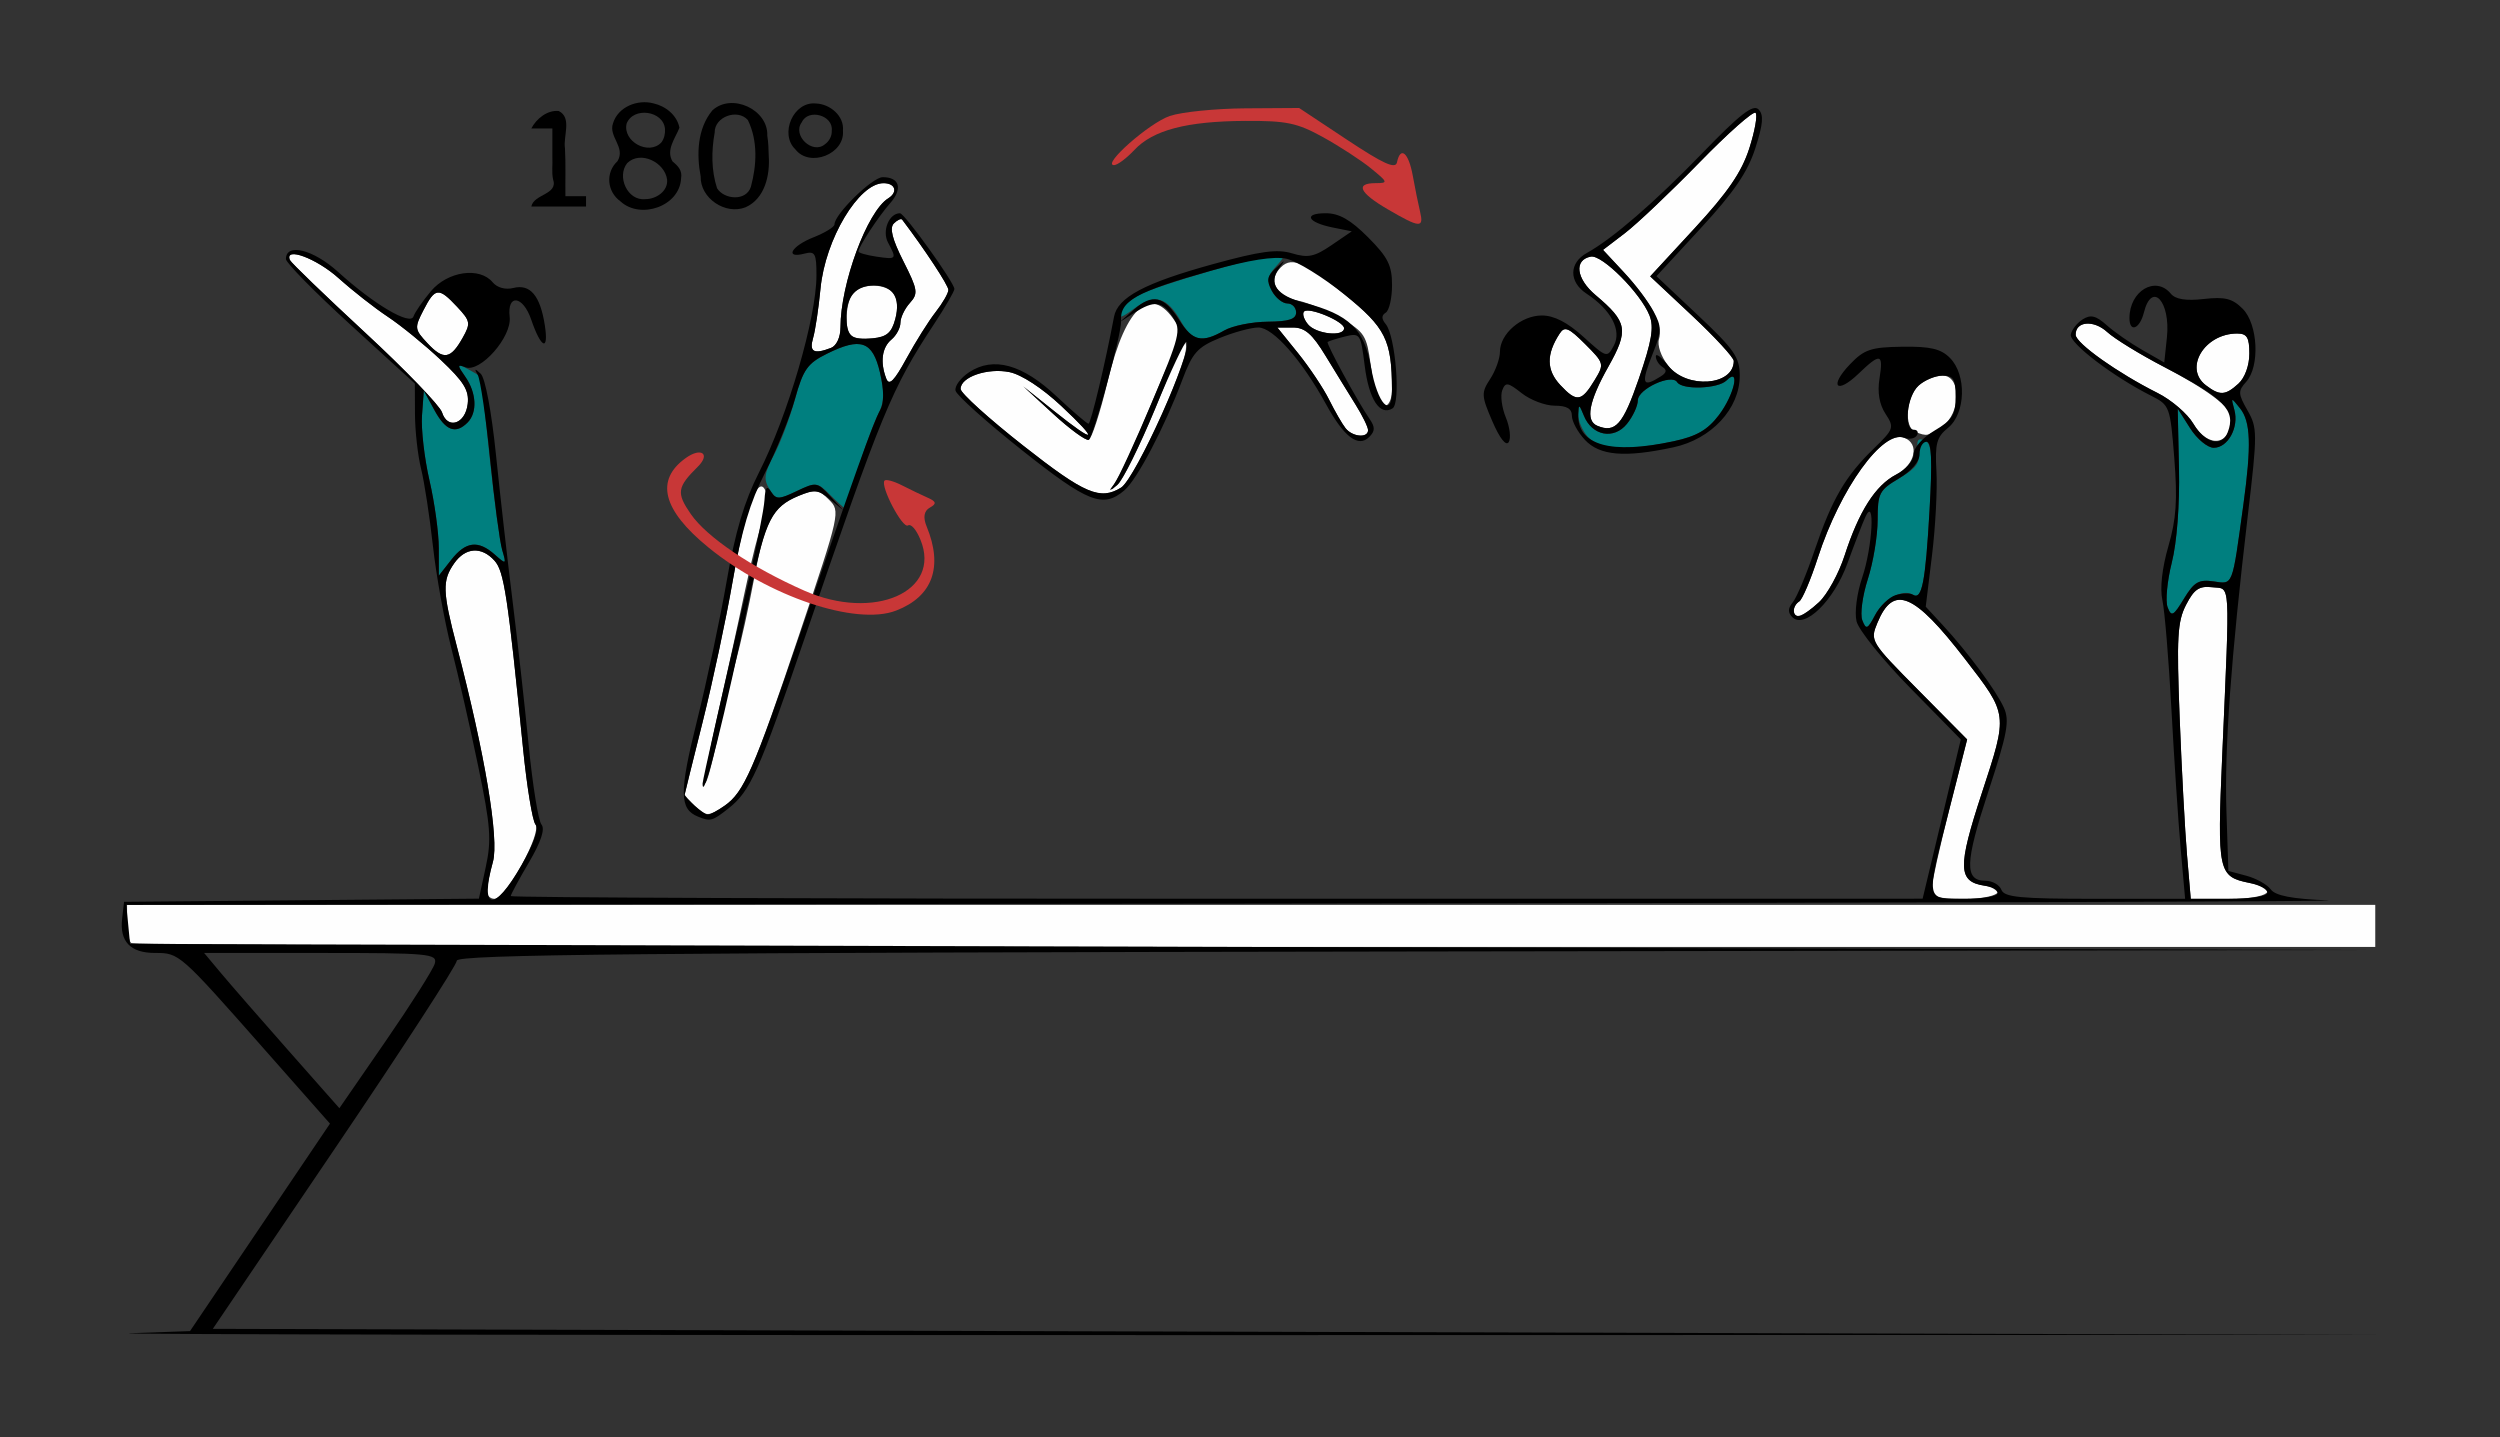 <?xml version="1.0" encoding="UTF-8" standalone="no"?>
<!-- Created with Inkscape (http://www.inkscape.org/) -->

<svg
   xmlns:dc="http://purl.org/dc/elements/1.1/"
   xmlns:cc="http://creativecommons.org/ns#"
   xmlns:rdf="http://www.w3.org/1999/02/22-rdf-syntax-ns#"
   xmlns:svg="http://www.w3.org/2000/svg"
   xmlns="http://www.w3.org/2000/svg"
   xmlns:sodipodi="http://sodipodi.sourceforge.net/DTD/sodipodi-0.dtd"
   xmlns:inkscape="http://www.inkscape.org/namespaces/inkscape"
   id="svg3336"
   version="1.1"
   inkscape:version="0.91 r13725"
   width="389.72"
   height="224.062"
   viewBox="0 0 389.72 224.062"
   sodipodi:docname="bb850201.svg">
  <rect x="0" y="0" width="389.72" height="224.062" fill="#333333" stroke="none"/>
  <defs
     id="defs3340" />
  <sodipodi:namedview
     pagecolor="#ffffff"
     bordercolor="#666666"
     borderopacity="1"
     objecttolerance="10"
     gridtolerance="10"
     guidetolerance="10"
     inkscape:pageopacity="0"
     inkscape:pageshadow="2"
     inkscape:window-width="1569"
     inkscape:window-height="776"
     id="namedview3338"
     showgrid="false"
     inkscape:zoom="2.0228974"
     inkscape:cx="199.21889"
     inkscape:cy="108.75292"
     inkscape:window-x="0"
     inkscape:window-y="0"
     inkscape:window-maximized="0"
     inkscape:current-layer="svg3336" />
  <g
     id="g4151"
     transform="translate(6.722,0.429)">
    <path
       style="fill:#fefefe"
       d="m 13.707,146.562 c -0.343,-0.344 -0.623,-1.82 -0.623,-3.281 l 0,-2.656 175.234,0 175.234,0 0,3.281 0,3.281 -174.611,0 c -96.036,0 -174.891,-0.281 -175.234,-0.625 z m 55.457,-8.047 c 0.003,-0.645 0.433,-2.715 0.955,-4.601 0.982,-3.548 -1.235,-16.775 -5.632,-33.602 -2.232,-8.54 -2.286,-10.236 -0.415,-12.916 1.753,-2.51 4.26,-2.679 6.295,-0.424 1.488,1.65 2.064,5.438 4.447,29.278 0.593,5.93 1.464,11.256 1.935,11.837 1.056,1.3 -4.614,11.601 -6.385,11.601 -0.663,0 -1.203,-0.527 -1.2,-1.172 z m 225.249,-0.469 c 0.011,-0.902 1.258,-6.492 2.769,-12.422 l 2.749,-10.781 -7.585,-7.663 c -7.502,-7.579 -7.572,-7.695 -6.407,-10.516 2.486,-6.021 5.691,-4.697 13.667,5.647 6.732,8.731 6.697,8.451 2.618,20.885 -3.814,11.624 -3.747,13.821 0.442,14.447 4.057,0.606 1.853,2.044 -3.133,2.044 -4.28,0 -5.137,-0.275 -5.12,-1.641 z m 39.797,-5.156 c -0.319,-3.738 -0.836,-13.368 -1.148,-21.4 -0.488,-12.563 -0.349,-15.027 0.996,-17.635 1.261,-2.446 2.049,-2.975 4.08,-2.74 2.899,0.336 2.773,-1.797 1.555,26.276 -0.787,18.131 -0.635,18.836 4.254,19.817 4.949,0.993 3.038,2.48 -3.187,2.48 l -5.969,0 -0.58,-6.797 z m -232.742,-7.801 c -0.808,-0.81 -1.465,-1.549 -1.461,-1.641 0.004,-0.092 1.275,-5.23 2.825,-11.417 1.55,-6.188 3.645,-16.014 4.656,-21.837 1.989,-11.451 4.016,-16.949 5.163,-14.006 0.355,0.912 0.181,2.81 -0.388,4.219 -0.568,1.409 -1.872,6.569 -2.898,11.468 -1.025,4.898 -2.921,13.511 -4.214,19.14 -1.292,5.629 -2.175,10.409 -1.962,10.622 0.213,0.214 1.088,-2.915 1.945,-6.953 0.856,-4.038 2.158,-9.527 2.892,-12.198 0.734,-2.671 1.991,-8.367 2.795,-12.656 1.694,-9.046 2.885,-11.272 6.931,-12.953 2.623,-1.09 3.139,-1.026 4.755,0.595 1.793,1.798 1.744,2.02 -4.635,21.001 -7.075,21.051 -8.605,24.571 -11.601,26.676 -2.519,1.77 -2.984,1.764 -4.801,-0.059 z M 272.897,94.743 c 0,-0.485 0.388,-1.123 0.862,-1.416 0.474,-0.294 1.783,-3.377 2.91,-6.852 3.498,-10.791 10.106,-19.949 13.462,-18.657 2.42,0.931 1.705,4.194 -1.256,5.729 -3.238,1.68 -5.81,5.717 -8.049,12.634 -0.906,2.798 -2.701,6.068 -3.99,7.266 -2.463,2.29 -3.939,2.775 -3.939,1.296 z M 152.833,69.078 c -5.372,-4.219 -9.785,-8.208 -9.805,-8.863 -0.058,-1.86 4.166,-3.328 7.602,-2.64 1.866,0.373 5.097,2.482 8.081,5.274 6.032,5.644 5.46,6.062 -1.104,0.807 l -4.803,-3.845 4.673,4.293 c 2.57,2.361 5.05,4.176 5.512,4.033 0.461,-0.143 1.789,-4.233 2.951,-9.088 2.92,-12.203 7.012,-15.444 10.954,-8.674 1.733,2.977 1.731,3.104 -0.171,8.203 -2.618,7.018 -7.264,16.127 -8.671,17 -3.268,2.026 -5.668,1.001 -15.218,-6.499 z m 20.486,-5.713 c 2.344,-5.626 4.107,-10.385 3.917,-10.575 -0.19,-0.19 -2.124,3.991 -4.298,9.292 -2.174,5.301 -4.597,10.692 -5.383,11.981 -1.298,2.128 -1.295,2.214 0.036,0.938 0.807,-0.773 3.384,-6.009 5.728,-11.635 z m 161.87,2.249 c -0.915,-1.553 -3.424,-3.706 -5.575,-4.783 -6.186,-3.098 -12.74,-7.751 -12.767,-9.063 -0.043,-2.13 2.809,-2.378 4.93,-0.428 1.13,1.039 5.081,3.465 8.778,5.39 6.741,3.51 10.567,6.377 10.567,7.917 0,4.376 -3.581,4.96 -5.933,0.966 z m -132.154,0.715 c -0.513,-0.645 -1.668,-2.648 -2.567,-4.453 -0.899,-1.805 -3.083,-5.074 -4.852,-7.266 l -3.217,-3.984 2.42,0 c 1.884,0 3.019,0.986 5.125,4.453 1.488,2.449 3.582,5.853 4.652,7.565 1.071,1.712 1.947,3.505 1.947,3.984 0,1.273 -2.42,1.067 -3.507,-0.299 z m 88.787,0.551 c -1.758,-0.712 -1.403,-5.438 0.541,-7.203 0.94,-0.853 2.622,-1.552 3.738,-1.552 2.937,0 2.901,5.844 -0.048,7.916 -2.198,1.545 -2.392,1.583 -4.231,0.839 z m -49.533,-0.927 c -1.903,-0.788 -1.351,-3.781 1.696,-9.196 3.225,-5.732 3.005,-6.978 -1.977,-11.184 -3.035,-2.562 -3.399,-5.488 -0.747,-6.001 1.753,-0.339 7.793,5.716 9.155,9.178 0.72,1.829 0.356,3.989 -1.658,9.839 -2.472,7.182 -3.655,8.529 -6.469,7.363 z M 62.182,63.852 C 61.855,62.818 56.457,57.221 50.186,51.415 43.916,45.608 38.645,40.523 38.474,40.116 c -0.901,-2.143 4.147,-0.271 7.575,2.81 2.173,1.953 5.633,4.665 7.689,6.027 2.056,1.362 5.766,4.386 8.244,6.721 3.622,3.413 4.447,4.757 4.206,6.856 -0.361,3.143 -3.14,4.06 -4.006,1.323 z M 208.055,62.056 c -0.257,-0.416 -0.758,-2.963 -1.115,-5.659 -0.595,-4.497 -0.966,-5.085 -4.495,-7.12 -2.116,-1.22 -5.179,-2.496 -6.806,-2.836 -3.286,-0.686 -4.648,-2.87 -3.017,-4.841 1.801,-2.176 3.661,-1.482 10.179,3.801 6.486,5.257 7.439,7.149 7.469,14.833 0.01,2.449 -1.21,3.452 -2.215,1.821 z m 28.459,-2.454 c -2.183,-2.33 -2.214,-4.793 -0.101,-8.039 0.768,-1.179 1.407,-0.915 3.963,1.641 2.982,2.982 3.014,3.102 1.503,5.6 -2.062,3.41 -2.814,3.521 -5.365,0.797 z m 100.635,0.031 c -3.49,-2.658 -0.221,-8.07 4.874,-8.07 1.534,0 1.902,0.607 1.902,3.136 0,1.847 -0.702,3.773 -1.709,4.688 -2.041,1.853 -2.902,1.895 -5.067,0.247 z M 131.436,58.589 C 130.454,56.023 130.758,53.737 132.243,52.5 c 0.771,-0.642 1.402,-1.82 1.402,-2.619 0,-0.799 0.659,-2.182 1.464,-3.075 1.338,-1.483 1.251,-2.045 -1.008,-6.516 -1.744,-3.452 -2.18,-5.186 -1.48,-5.889 0.546,-0.547 1.131,-0.813 1.299,-0.589 3.591,4.75 7.201,10.241 7.201,10.952 0,0.506 -0.892,2.057 -1.982,3.448 -1.09,1.39 -3.136,4.644 -4.545,7.23 -1.93,3.541 -2.71,4.318 -3.158,3.147 z m 121.887,-2.018 c -1.126,-1.436 -1.728,-3.203 -1.422,-4.172 0.672,-2.125 -1.349,-5.949 -5.499,-10.402 l -3.235,-3.472 3.417,-2.611 c 1.879,-1.436 7.093,-6.382 11.585,-10.991 4.493,-4.609 8.443,-8.104 8.779,-7.767 0.336,0.337 -0.105,2.837 -0.98,5.556 -1.189,3.694 -3.341,6.838 -8.519,12.443 l -6.928,7.5 6.515,6.108 c 3.583,3.359 6.515,6.545 6.515,7.078 0,3.887 -7.342,4.41 -10.229,0.729 z M 59.92,53.082 c -2.028,-2.166 -2.056,-2.395 -0.623,-5.174 1.818,-3.527 2.365,-3.581 5.237,-0.514 2.083,2.224 2.144,2.569 0.864,4.847 -1.874,3.334 -2.984,3.504 -5.478,0.841 z m 60.109,-0.817 c 0.341,-1.16 0.863,-4.641 1.16,-7.734 0.737,-7.677 5.96,-16.406 9.816,-16.406 1.857,0 2.291,1.402 0.734,2.367 -3.266,2.025 -7.439,13.303 -7.439,20.104 0,1.543 -0.614,2.877 -1.478,3.21 -2.689,1.035 -3.429,0.626 -2.793,-1.54 z m 5.873,-0.346 c -1.069,-1.072 -0.77,-5.504 0.454,-6.732 1.486,-1.491 4.936,-1.433 6.207,0.103 0.623,0.753 0.734,2.294 0.286,3.984 -0.573,2.165 -1.325,2.816 -3.505,3.035 -1.527,0.153 -3.076,-0.022 -3.443,-0.391 z m 71.277,-1.786 c -0.65,-0.786 -0.925,-1.686 -0.612,-2.001 0.749,-0.752 6.238,1.541 6.238,2.606 0,1.385 -4.368,0.915 -5.626,-0.605 z"
       id="path3356"
       inkscape:connector-curvature="0" />
    <path
       style="fill:#007f7f"
       d="m 283.594,96.269 c -0.364,-0.935 0.024,-3.831 0.863,-6.436 0.839,-2.605 1.525,-6.755 1.525,-9.223 0,-4.161 0.246,-4.633 3.374,-6.484 2.694,-1.595 3.289,-2.446 2.95,-4.226 -0.321,-1.684 -0.085,-2.098 0.965,-1.694 1.167,0.449 1.293,2.229 0.789,11.087 -0.631,11.08 -1.181,13.85 -2.577,12.985 -1.565,-0.97 -4.564,0.645 -5.9,3.177 -1.176,2.229 -1.401,2.321 -1.988,0.814 z m 47.594,-2.025 c -0.367,-0.96 -0.074,-4.1 0.65,-6.979 0.793,-3.148 1.239,-8.969 1.12,-14.609 l -0.198,-9.375 1.936,3.047 c 1.065,1.676 2.721,3.047 3.681,3.047 2.214,0 3.955,-3.192 3.216,-5.895 -0.553,-2.02 -0.529,-2.026 0.883,-0.254 1.663,2.087 1.788,5.761 0.512,15.055 -1.769,12.884 -1.571,12.375 -4.635,11.924 -2.306,-0.34 -3.045,0.091 -4.621,2.69 -1.647,2.717 -1.957,2.881 -2.543,1.349 z M 61.682,85.028 c 0,-2.358 -0.652,-7.109 -1.45,-10.558 -0.797,-3.449 -1.323,-8.01 -1.168,-10.136 l 0.282,-3.865 1.66,3.047 c 1.748,3.209 3.303,3.788 5.163,1.922 1.567,-1.572 1.397,-4.626 -0.402,-7.202 -1.478,-2.117 -1.464,-2.15 0.467,-1.113 1.095,0.588 2.013,1.159 2.041,1.27 0.028,0.111 0.623,5.686 1.323,12.389 0.7,6.703 1.585,13.242 1.966,14.531 0.673,2.275 0.639,2.296 -1.163,0.703 -2.587,-2.287 -4.523,-2.05 -6.781,0.83 l -1.937,2.47 0,-4.287 z m 60.979,-8.338 c -1.963,-1.97 -2.191,-1.994 -5.182,-0.563 -2.959,1.416 -3.19,1.398 -4.264,-0.328 -0.933,-1.498 -0.805,-2.444 0.713,-5.296 1.017,-1.909 2.504,-5.853 3.304,-8.763 1.26,-4.585 1.922,-5.524 4.962,-7.031 5.274,-2.617 7.129,-1.957 8.262,2.938 0.729,3.154 0.66,4.699 -0.295,6.527 -0.688,1.317 -2.095,5.135 -3.126,8.486 -1.032,3.35 -1.975,6.091 -2.098,6.091 -0.122,0 -1.146,-0.927 -2.275,-2.06 z m 118.138,-9.03 c -0.851,-0.943 -1.52,-2.525 -1.487,-3.516 0.053,-1.622 0.14,-1.6 0.874,0.226 1.266,3.149 4.681,3.794 6.719,1.27 0.931,-1.154 1.694,-2.802 1.694,-3.664 0,-1.756 5.284,-4.198 6.126,-2.831 0.766,1.244 6.393,1.047 7.706,-0.27 2.194,-2.2 1.207,2.242 -1.201,5.409 -1.762,2.318 -3.464,3.3 -7.055,4.073 -7.082,1.524 -11.583,1.289 -13.374,-0.696 z M 177.371,49.665 c -2.183,-3.847 -4.094,-4.362 -7.319,-1.97 -1.98,1.469 -2.561,1.619 -2.156,0.56 0.305,-0.797 1.692,-2.04 3.083,-2.761 2.947,-1.529 18.829,-6.119 21.171,-6.119 1.498,0 1.497,0.111 -0.024,1.797 -1.293,1.434 -1.411,2.192 -0.579,3.75 0.573,1.074 1.658,1.953 2.411,1.953 0.753,0 1.369,0.633 1.369,1.406 0,1.048 -1.131,1.415 -4.439,1.439 -2.442,0.018 -5.491,0.636 -6.776,1.373 -3.494,2.004 -4.972,1.691 -6.742,-1.428 z"
       id="path3352"
       inkscape:connector-curvature="0" />
    <path
       style="fill:#c83737"
       d="m 209.579,32.18 c -4.393,-2.566 -5.077,-4.052 -1.869,-4.059 1.99,-0.004 1.953,-0.127 -0.701,-2.293 -1.542,-1.258 -4.907,-3.45 -7.477,-4.87 -4.032,-2.228 -5.699,-2.576 -12.15,-2.54 -9.121,0.051 -14.367,1.429 -17.28,4.54 -1.213,1.295 -2.635,2.354 -3.16,2.354 -1.969,0 5.487,-6.573 8.69,-7.661 1.836,-0.624 7.123,-1.159 11.75,-1.19 l 8.411,-0.056 7.477,4.957 c 5.674,3.762 7.55,4.61 7.779,3.516 0.542,-2.588 1.812,-1.518 2.461,2.074 0.349,1.934 0.862,4.465 1.14,5.625 0.621,2.595 -0.035,2.544 -5.072,-0.398 z"
       id="path3350"
       inkscape:connector-curvature="0" />
    <path
       style="fill:#000000"
       d="m 13.551,207.402 9.346,-0.328 10.91,-16.171 10.91,-16.171 -10.293,-11.662 C 21.255,148.147 21.23,148.125 17.443,148.125 c -3.834,0 -5.535,-1.769 -5.128,-5.334 l 0.301,-2.635 27.658,-0.248 27.658,-0.248 1.065,-4.908 c 0.922,-4.246 0.765,-6.363 -1.164,-15.689 -1.226,-5.93 -3.11,-14.212 -4.187,-18.405 C 62.571,96.464 61.276,89.292 60.77,84.72 60.265,80.147 59.432,74.719 58.92,72.656 c -0.512,-2.062 -0.941,-5.898 -0.953,-8.523 l -0.022,-4.773 -10.047,-9.177 C 42.371,45.136 37.85,40.534 37.85,39.956 c 0,-2.558 4.261,-1.508 8.134,2.004 5.577,5.058 11.264,8.415 11.754,6.939 0.211,-0.636 1.433,-2.406 2.714,-3.934 2.616,-3.118 7.604,-3.833 9.633,-1.381 0.693,0.837 1.984,1.189 3.221,0.877 2.629,-0.662 4.192,1.2 4.908,5.845 0.634,4.119 -0.589,3.59 -2.13,-0.921 -1.285,-3.76 -3.78,-4.055 -3.354,-0.397 0.362,3.105 -4.594,8.726 -6.908,7.835 -1.267,-0.488 -1.264,-0.317 0.02,1.522 1.729,2.476 1.869,5.542 0.325,7.092 -1.86,1.866 -3.415,1.287 -5.163,-1.922 L 59.346,60.469 59.064,64.334 c -0.155,2.126 0.371,6.687 1.168,10.136 0.797,3.449 1.45,8.2 1.45,10.558 l 0,4.287 1.937,-2.47 c 2.258,-2.88 4.194,-3.116 6.781,-0.83 1.802,1.593 1.836,1.572 1.163,-0.703 -0.381,-1.289 -1.228,-7.665 -1.882,-14.168 -0.654,-6.504 -1.521,-12.41 -1.927,-13.125 -0.579,-1.02 -0.48,-1.06 0.46,-0.188 0.701,0.65 1.691,5.906 2.384,12.656 0.652,6.349 1.816,16.607 2.587,22.794 0.771,6.188 1.901,16.312 2.511,22.5 0.61,6.188 1.506,11.733 1.992,12.324 0.586,0.712 -0.072,2.699 -1.954,5.901 -1.56,2.655 -2.837,5.019 -2.837,5.254 0,0.235 49.521,0.423 110.047,0.417 l 110.047,-0.01 2.976,-12.412 2.976,-12.412 -7.826,-7.969 c -4.304,-4.383 -8.095,-9.08 -8.423,-10.438 -0.337,-1.394 0.045,-4.368 0.878,-6.83 1.621,-4.788 2.045,-12.858 0.497,-9.451 -0.469,1.031 -1.728,4.291 -2.8,7.244 -2.116,5.834 -6.685,10.291 -8.591,8.38 -0.723,-0.726 -0.699,-1.389 0.087,-2.339 0.603,-0.729 2.128,-4.366 3.388,-8.083 2.703,-7.972 4.795,-11.566 9.239,-15.875 3.131,-3.035 3.209,-3.269 1.811,-5.409 -0.963,-1.474 -1.281,-3.349 -0.933,-5.5 0.634,-3.922 0.148,-4.034 -3.266,-0.753 -3.435,3.302 -4.642,2.001 -1.346,-1.45 2.225,-2.33 3.267,-2.681 8.162,-2.75 4.382,-0.062 6.009,0.319 7.428,1.743 2.625,2.633 2.467,8.658 -0.286,10.895 -1.793,1.457 -2.06,2.455 -1.815,6.772 0.158,2.785 -0.153,8.676 -0.691,13.09 l -0.979,8.027 2.631,2.847 c 3.931,4.254 8.306,10.158 9.54,12.874 0.933,2.054 0.576,3.985 -2.433,13.154 -3.64,11.095 -3.722,13.85 -0.411,13.85 1.06,0 2.17,0.633 2.466,1.406 0.445,1.164 2.961,1.406 14.59,1.406 l 14.052,0 -0.687,-7.734 c -0.378,-4.254 -1.029,-14.062 -1.447,-21.797 -0.418,-7.734 -1.052,-15.393 -1.409,-17.018 -0.405,-1.844 -0.055,-5.004 0.93,-8.401 1.237,-4.268 1.437,-7.233 0.926,-13.713 -0.637,-8.075 -0.721,-8.302 -3.588,-9.745 -5.93,-2.984 -12.812,-8.227 -12.549,-9.56 0.147,-0.748 0.985,-1.814 1.861,-2.367 1.237,-0.782 2.073,-0.578 3.738,0.913 1.18,1.056 3.681,2.797 5.559,3.868 l 3.415,1.948 0.411,-3.899 c 0.593,-5.626 -2.352,-8.828 -3.585,-3.899 -0.645,2.58 -2.253,3.205 -2.253,0.876 0,-4.247 4.085,-6.659 6.445,-3.806 0.73,0.882 2.354,1.144 5.145,0.828 3.294,-0.372 4.459,-0.079 6.057,1.523 2.398,2.405 2.714,8.99 0.547,11.392 -1.289,1.428 -1.268,1.873 0.208,4.453 1.557,2.722 1.56,3.542 0.057,16.3 -2.652,22.506 -3.66,36.422 -3.342,46.181 l 0.303,9.31 2.803,0.75 c 1.541,0.412 3.257,1.373 3.812,2.134 0.715,0.98 3.306,1.477 8.88,1.703 4.329,0.175 -71.117,0.404 -167.656,0.509 l -175.527,0.191 0.293,3.047 0.293,3.047 175.234,0.472 175.234,0.472 -149.766,0.231 c -121.268,0.187 -149.766,0.46 -149.766,1.436 0,0.663 -8.558,13.846 -19.018,29.297 l -19.018,28.092 168.785,0.473 168.785,0.473 -179.907,0.033 c -98.949,0.018 -175.701,-0.115 -170.561,-0.295 z m 47.509,-57.636 c 0.415,-1.522 -0.872,-1.641 -17.758,-1.641 l -18.205,0 2.638,3.154 c 1.451,1.734 6.195,7.18 10.542,12.1 l 7.904,8.947 7.215,-10.46 c 3.968,-5.753 7.417,-11.198 7.663,-12.1 z m 13.528,-15.351 c 1.952,-3.409 2.716,-5.646 2.161,-6.328 -0.472,-0.581 -1.343,-5.907 -1.935,-11.837 -2.383,-23.84 -2.959,-27.628 -4.447,-29.278 -2.035,-2.255 -4.542,-2.086 -6.295,0.424 -1.872,2.681 -1.817,4.376 0.415,12.916 4.398,16.827 6.615,30.054 5.632,33.602 -2.124,7.672 0.213,7.934 4.469,0.501 z m 230.085,4.4 c 0,-0.48 -0.903,-1.007 -2.007,-1.172 -4.188,-0.625 -4.255,-2.822 -0.442,-14.447 4.08,-12.435 4.115,-12.155 -2.618,-20.885 -7.976,-10.344 -11.181,-11.668 -13.667,-5.647 -1.165,2.821 -1.095,2.936 6.407,10.516 l 7.585,7.663 -2.749,10.781 c -3.741,14.673 -3.843,14.062 2.35,14.062 2.827,0 5.14,-0.393 5.14,-0.872 z m 42.056,-0.089 c 0,-0.529 -1.252,-1.212 -2.783,-1.519 -4.889,-0.981 -5.041,-1.686 -4.254,-19.817 1.218,-28.073 1.344,-25.94 -1.555,-26.276 -2.03,-0.235 -2.819,0.294 -4.08,2.74 -1.345,2.608 -1.484,5.072 -0.996,17.635 0.312,8.032 0.828,17.662 1.148,21.4 l 0.58,6.797 5.969,0 c 3.454,-5e-5 5.969,-0.405 5.969,-0.961 z M 288.773,92.348 c 1.026,-0.327 2.245,-0.358 2.71,-0.07 1.4,0.868 1.946,-1.91 2.585,-13.137 0.445,-7.808 0.318,-10.704 -0.468,-10.704 -0.592,0 -1.077,0.858 -1.077,1.907 0,1.185 -1.238,2.639 -3.271,3.843 -3.014,1.784 -3.271,2.289 -3.271,6.423 0,2.468 -0.686,6.618 -1.525,9.223 -0.839,2.605 -1.227,5.501 -0.863,6.436 0.587,1.508 0.812,1.416 1.988,-0.814 0.729,-1.383 2.165,-2.781 3.191,-3.107 z m -11.937,1.099 c 1.289,-1.198 3.084,-4.468 3.99,-7.266 2.239,-6.918 4.811,-10.955 8.049,-12.634 1.532,-0.795 2.714,-2.173 2.714,-3.166 0,-1.016 1.381,-2.576 3.271,-3.694 2.757,-1.632 3.271,-2.456 3.271,-5.249 0,-2.775 -0.329,-3.313 -2.029,-3.313 -1.116,0 -2.798,0.698 -3.738,1.552 -1.825,1.657 -2.372,6.886 -0.719,6.886 0.544,0 0.741,0.403 0.437,0.897 -0.304,0.493 -1.195,0.649 -1.98,0.347 -3.325,-1.28 -9.951,7.93 -13.432,18.668 -1.126,3.475 -2.436,6.558 -2.91,6.852 -1.084,0.672 -1.129,2.299 -0.064,2.299 0.439,0 1.852,-0.98 3.141,-2.178 z m 61.516,-3.242 c 3.064,0.451 2.866,0.961 4.635,-11.924 1.276,-9.294 1.151,-12.968 -0.512,-15.055 -1.412,-1.772 -1.435,-1.765 -0.883,0.254 0.74,2.703 -1.001,5.895 -3.216,5.895 -0.959,0 -2.616,-1.371 -3.681,-3.047 l -1.936,-3.047 0.198,9.375 c 0.119,5.639 -0.327,11.46 -1.12,14.609 -0.725,2.878 -1.018,6.019 -0.65,6.979 0.586,1.532 0.896,1.368 2.543,-1.349 1.576,-2.599 2.315,-3.029 4.621,-2.69 z m 2.202,-23.251 c 1.313,-3.433 -0.48,-5.268 -9.999,-10.224 -3.698,-1.925 -7.648,-4.351 -8.778,-5.39 -2.121,-1.95 -4.973,-1.703 -4.93,0.428 0.026,1.313 6.58,5.965 12.767,9.063 2.152,1.078 4.661,3.23 5.575,4.783 1.8,3.056 4.455,3.72 5.366,1.341 z M 66.188,62.529 c 0.241,-2.099 -0.583,-3.443 -4.206,-6.856 -2.478,-2.335 -6.188,-5.359 -8.244,-6.721 -2.056,-1.362 -5.516,-4.074 -7.689,-6.027 -3.428,-3.08 -8.477,-4.953 -7.575,-2.81 0.171,0.407 5.442,5.492 11.713,11.299 6.271,5.807 11.669,11.404 11.996,12.438 0.866,2.737 3.645,1.82 4.006,-1.323 z M 342.216,59.386 c 1.007,-0.914 1.709,-2.84 1.709,-4.688 0,-2.529 -0.368,-3.136 -1.902,-3.136 -5.095,0 -8.364,5.412 -4.874,8.07 2.164,1.648 3.026,1.606 5.067,-0.247 z M 65.397,52.241 c 1.28,-2.278 1.219,-2.623 -0.864,-4.847 -2.872,-3.067 -3.419,-3.013 -5.237,0.514 -1.433,2.779 -1.405,3.008 0.623,5.174 2.494,2.663 3.604,2.492 5.478,-0.841 z M 102.092,126.876 c -2.922,-1.181 -2.95,-3.782 -0.163,-14.943 1.532,-6.133 3.617,-15.942 4.634,-21.797 1.327,-7.639 2.743,-12.406 5.013,-16.875 4.52,-8.899 8.97,-24.14 8.979,-30.75 0.005,-3.436 -0.216,-3.839 -1.864,-3.406 -3.17,0.832 -2.062,-1.178 1.402,-2.541 1.799,-0.708 3.271,-1.616 3.271,-2.017 0,-1.582 5.902,-7.358 7.518,-7.358 2.636,0 3.151,1.794 1.163,4.054 -1.838,2.089 -4.943,6.817 -4.943,7.526 0,0.217 1.262,0.581 2.804,0.808 3.149,0.464 3.194,0.408 1.804,-2.197 -0.966,-1.811 0.158,-4.566 1.864,-4.566 0.721,0 8.481,10.807 8.481,11.81 0,0.359 -1.418,2.805 -3.15,5.436 -6.645,10.091 -8.172,13.796 -20.143,48.847 -7.183,21.032 -8.505,23.989 -11.936,26.696 -2.507,1.978 -2.798,2.056 -4.734,1.274 z m 4.177,-1.727 c 2.964,-2.083 4.489,-5.545 11.558,-26.242 8.547,-25.024 11.56,-33.455 12.667,-35.439 0.612,-1.096 0.599,-3.058 -0.036,-5.804 -1.136,-4.912 -2.986,-5.573 -8.265,-2.954 -3.033,1.504 -3.707,2.456 -4.982,7.031 -0.811,2.91 -2.912,8.094 -4.669,11.52 -2.318,4.52 -3.702,9.15 -5.044,16.875 -1.017,5.855 -3.117,15.709 -4.667,21.896 -1.55,6.188 -2.821,11.325 -2.825,11.417 -0.021,0.474 3.023,3.114 3.59,3.114 0.363,0 1.566,-0.636 2.672,-1.414 z m -3.466,-3.444 c 0,-0.499 3.172,-14.483 7.191,-31.705 1.264,-5.414 2.37,-11.036 2.46,-12.494 0.124,-2.03 0.366,-2.327 1.032,-1.268 0.762,1.212 1.255,1.199 3.995,-0.112 3.022,-1.445 3.195,-1.42 5.205,0.764 l 2.079,2.259 -2.079,-1.729 c -1.821,-1.515 -2.438,-1.58 -4.979,-0.525 -4.048,1.682 -5.115,3.794 -7.33,14.511 -4.109,19.885 -7.575,33.746 -7.575,30.298 z m 36.335,-73.492 c 1.09,-1.39 1.982,-2.942 1.982,-3.448 0,-0.711 -3.61,-6.202 -7.201,-10.952 -0.169,-0.223 -0.754,0.042 -1.299,0.589 -0.7,0.702 -0.264,2.437 1.48,5.889 2.258,4.471 2.345,5.033 1.008,6.516 -0.805,0.892 -1.464,2.276 -1.464,3.075 0,0.799 -0.631,1.977 -1.402,2.619 -1.485,1.237 -1.789,3.523 -0.807,6.089 0.448,1.171 1.227,0.394 3.158,-3.147 1.41,-2.586 3.455,-5.839 4.545,-7.23 z m -16.318,5.593 c 0.864,-0.333 1.478,-1.667 1.478,-3.21 0,-6.801 4.173,-18.079 7.439,-20.104 1.558,-0.966 1.123,-2.367 -0.734,-2.367 -3.857,0 -9.08,8.729 -9.816,16.406 -0.297,3.094 -0.819,6.574 -1.16,7.734 -0.637,2.167 0.104,2.575 2.793,1.54 z m 10.028,-4.531 c 0.86,-3.251 -0.396,-5.212 -3.337,-5.212 -2.722,0 -4.278,1.716 -4.278,4.719 0,3.222 0.75,3.866 4.11,3.529 2.18,-0.219 2.932,-0.871 3.505,-3.035 z m 19.713,20.454 c -5.521,-4.383 -10.169,-8.549 -10.329,-9.258 -0.16,-0.709 0.794,-2.003 2.121,-2.875 3.789,-2.49 8.299,-1.245 13.64,3.766 2.499,2.345 4.736,4.263 4.971,4.263 0.364,0 2.647,-9.573 3.975,-16.67 0.569,-3.038 4.798,-5.284 15.489,-8.225 7.324,-2.015 9.942,-2.37 12.272,-1.665 2.47,0.747 3.49,0.536 6.133,-1.269 l 3.171,-2.165 -2.956,-0.593 c -3.961,-0.795 -4.671,-2.226 -1.104,-2.226 2.089,0 3.865,1.01 6.597,3.75 3.097,3.106 3.738,4.384 3.738,7.445 0,2.032 -0.441,3.968 -0.98,4.302 -0.684,0.424 -0.684,0.966 -9e-5,1.792 1.524,1.843 2.369,12.319 1.059,13.131 -1.975,1.225 -3.688,-1.399 -4.342,-6.652 -0.623,-4.999 -0.721,-5.143 -3.095,-4.546 -1.348,0.339 -2.556,0.722 -2.683,0.85 -0.249,0.25 4.706,9.337 6.55,12.011 0.867,1.258 0.854,1.875 -0.06,2.791 -1.705,1.711 -3.935,0.021 -6.746,-5.113 C 196.228,55.714 191.742,50.625 189.452,50.625 c -1.127,0 -3.847,0.738 -6.044,1.641 -3.47,1.425 -4.238,2.288 -5.839,6.565 -2.731,7.295 -7.033,15.499 -9.009,17.178 -3.34,2.838 -5.659,1.928 -15.999,-6.279 z m 15.489,5.847 c 2.226,-1.38 11.31,-21.592 10.203,-22.703 -0.238,-0.239 -2.441,4.428 -4.894,10.37 -2.453,5.943 -5.138,11.336 -5.966,11.984 -1.282,1.003 -1.344,0.969 -0.416,-0.229 0.599,-0.774 3.22,-6.45 5.824,-12.613 4.414,-10.448 4.639,-11.351 3.328,-13.358 -1.658,-2.538 -2.93,-2.679 -6.061,-0.671 l -2.311,1.481 2.255,-1.989 c 2.9,-2.559 4.741,-2.148 7.078,1.579 2.081,3.318 3.539,3.664 7.022,1.666 1.285,-0.737 4.334,-1.355 6.776,-1.373 3.308,-0.025 4.439,-0.392 4.439,-1.439 0,-0.773 -0.616,-1.406 -1.369,-1.406 -0.753,0 -1.845,-0.893 -2.428,-1.984 -0.86,-1.612 -0.745,-2.271 0.617,-3.516 1.525,-1.393 1.574,-1.394 0.542,-0.009 -1.768,2.374 -0.394,4.29 3.869,5.395 7.054,1.828 9.398,4.094 10.45,10.102 0.995,5.679 3.279,8.096 3.261,3.451 -0.03,-7.749 -0.975,-9.649 -7.366,-14.802 -3.396,-2.739 -7.488,-5.261 -9.093,-5.606 -1.946,-0.418 -5.812,0.19 -11.611,1.825 -11.962,3.374 -14.388,4.737 -14.165,7.957 0.124,1.789 -4.377,18.241 -5.047,18.449 -0.461,0.143 -2.942,-1.672 -5.512,-4.033 l -4.673,-4.293 4.803,3.845 c 6.563,5.255 7.135,4.837 1.104,-0.807 -2.983,-2.792 -6.215,-4.901 -8.081,-5.274 -3.435,-0.687 -7.66,0.78 -7.602,2.64 0.021,0.656 4.433,4.644 9.805,8.863 9.55,7.5 11.95,8.525 15.218,6.499 z m 38.491,-8.949 c 0,-0.48 -0.876,-2.273 -1.947,-3.984 -1.071,-1.712 -3.164,-5.116 -4.652,-7.565 C 197.837,51.611 196.702,50.625 194.818,50.625 l -2.42,0 3.217,3.984 c 1.769,2.191 3.953,5.461 4.852,7.266 0.899,1.805 2.055,3.809 2.567,4.453 1.087,1.366 3.507,1.573 3.507,0.299 z m -3.738,-15.889 c 0,-1.065 -5.488,-3.358 -6.238,-2.606 -0.314,0.315 -0.038,1.215 0.612,2.001 1.258,1.52 5.626,1.99 5.626,0.605 z m 37.546,17.404 c -1.118,-1.193 -2.032,-2.881 -2.032,-3.75 0,-1.114 -0.79,-1.58 -2.678,-1.58 -1.473,0 -3.787,-0.875 -5.143,-1.945 -2.166,-1.709 -2.534,-1.764 -3.036,-0.452 -0.314,0.821 -0.062,2.726 0.56,4.232 0.622,1.506 0.826,3.235 0.452,3.841 -0.416,0.675 -1.401,-0.571 -2.541,-3.214 -1.737,-4.026 -1.761,-4.471 -0.346,-6.637 0.834,-1.277 1.516,-3.18 1.516,-4.229 0,-2.792 3.313,-5.658 6.539,-5.658 1.897,0 3.989,1.076 6.481,3.335 3.62,3.28 3.697,3.302 4.742,1.343 1.258,-2.358 -0.436,-5.565 -4.271,-8.085 -2.769,-1.82 -2.741,-4.793 0.06,-6.341 3.994,-2.208 10.603,-7.922 17.969,-15.536 5.89,-6.089 7.945,-7.69 8.787,-6.845 0.842,0.844 0.725,2.263 -0.5,6.069 -1.195,3.715 -3.338,6.853 -8.502,12.451 l -6.904,7.484 6.491,6.111 c 5.649,5.318 6.491,6.539 6.491,9.412 0,5.119 -4.408,9.877 -10.331,11.151 -7.604,1.636 -11.495,1.31 -13.805,-1.156 z m 13.824,0.214 c 3.591,-0.773 5.293,-1.755 7.055,-4.073 2.408,-3.167 3.395,-7.609 1.201,-5.409 -1.313,1.317 -6.939,1.515 -7.706,0.27 -0.842,-1.367 -6.126,1.075 -6.126,2.831 0,0.861 -0.762,2.51 -1.694,3.664 -2.038,2.524 -5.453,1.879 -6.719,-1.27 -0.734,-1.826 -0.821,-1.848 -0.874,-0.226 -0.159,4.837 5.069,6.319 14.862,4.212 z m -5.414,-9.768 c 2.014,-5.85 2.378,-8.01 1.658,-9.839 -1.363,-3.462 -7.403,-9.517 -9.155,-9.178 -2.652,0.512 -2.288,3.439 0.747,6.001 4.982,4.205 5.202,5.451 1.977,11.184 -3.047,5.416 -3.599,8.409 -1.696,9.196 2.814,1.165 3.997,-0.181 6.469,-7.363 z m -6.88,0.215 c 1.511,-2.498 1.479,-2.618 -1.503,-5.6 -2.556,-2.556 -3.195,-2.821 -3.963,-1.641 -2.112,3.245 -2.081,5.708 0.101,8.039 2.551,2.724 3.302,2.612 5.365,-0.797 z m 10.324,-0.576 c 0.884,-0.562 0.955,-1 0.234,-1.447 -0.569,-0.353 -1.034,-1.095 -1.034,-1.65 0,-0.555 0.872,0.103 1.937,1.462 2.872,3.662 10.213,3.123 10.213,-0.75 0,-0.533 -2.932,-3.719 -6.515,-7.078 l -6.515,-6.108 6.928,-7.5 c 5.178,-5.605 7.33,-8.749 8.519,-12.443 0.875,-2.719 1.316,-5.219 0.98,-5.556 -0.336,-0.337 -4.287,3.158 -8.779,7.767 -4.493,4.609 -9.706,9.554 -11.585,10.991 l -3.417,2.611 3.235,3.472 c 1.779,1.909 3.873,4.67 4.653,6.134 1.271,2.388 1.266,3.043 -0.052,6.347 -1.982,4.969 -1.768,5.636 1.2,3.749 z"
       id="path3348"
       inkscape:connector-curvature="0" />
    <path
       id="path4154"
       d="m 132.956,94.76 c -6.236,2.397 -19.861,-2.195 -29.259,-9.862 -7.156,-5.838 -8.325,-10.497 -3.499,-13.939 2.399,-1.711 3.874,-0.629 1.86,1.363 -3.233,3.199 -3.365,4.089 -1.096,7.379 2.487,3.605 9.44,8.296 17.718,11.953 10.849,4.793 21.415,0.154 18.086,-7.941 -0.663,-1.613 -1.463,-2.527 -1.952,-2.232 -0.855,0.515 -4.326,-6.108 -3.659,-6.98 0.201,-0.262 1.428,0.065 2.726,0.727 1.299,0.662 3.127,1.541 4.063,1.953 1.292,0.57 1.363,0.935 0.294,1.517 -0.916,0.499 -1.097,1.518 -0.517,2.922 2.616,6.337 0.945,10.944 -4.766,13.14 z"
       style="fill:#c83737"
       inkscape:connector-curvature="0" />
    <path
       d="m 84.635,31.764 c -2.843,0 -5.687,0 -8.53,0 0.391,-1.975 4.231,-1.831 3.388,-4.248 -0.238,-1.1 -0.043,-2.291 -0.107,-3.428 0,-1.498 0,-2.997 0,-4.495 -1.094,0 -2.187,0 -3.281,0 0.796,-1.524 2.477,-2.889 4.271,-2.721 2.118,1.048 0.669,3.966 0.974,5.815 0.136,2.485 0.038,4.979 0.068,7.469 1.072,0 2.145,0 3.217,0 0,0.536 -2e-5,1.073 2e-5,1.609 z"
       id="path4159"
       inkscape:connector-curvature="0"
       style="color:#000000;font-style:normal;font-variant:normal;font-weight:normal;font-stretch:normal;font-size:medium;line-height:125%;font-family:sans-serif;-inkscape-font-specification:'sans-serif, Normal';text-indent:0;text-align:start;text-decoration:none;text-decoration-line:none;text-decoration-style:solid;text-decoration-color:#000000;letter-spacing:0px;word-spacing:0px;text-transform:none;direction:ltr;block-progression:tb;writing-mode:lr-tb;baseline-shift:baseline;text-anchor:start;white-space:normal;clip-rule:nonzero;visibility:visible;isolation:auto;mix-blend-mode:normal;color-interpolation:sRGB;color-interpolation-filters:linearRGB;solid-color:#000000;solid-opacity:1;fill:#000000;fill-opacity:1;fill-rule:nonzero;stroke:none;stroke-width:1px;stroke-linecap:butt;stroke-linejoin:miter;stroke-miterlimit:4;stroke-dasharray:none;stroke-dashoffset:0;stroke-opacity:1;color-rendering:auto;image-rendering:auto;shape-rendering:auto;text-rendering:auto" />
    <path
       d="m 99.452,27.372 c -0.21,4.367 -6.328,6.452 -9.438,3.601 -2.125,-1.521 -2.385,-4.512 -0.473,-6.281 1.309,-2.178 -1.443,-3.818 -0.704,-5.893 0.786,-2.595 3.845,-3.782 6.334,-3.106 1.878,0.423 3.648,1.839 4.023,3.795 -0.648,1.635 -2.149,3.48 -1.073,5.251 0.85,0.702 1.547,1.398 1.33,2.633 z m -2.508,-7.694 c -0.242,-2.871 -4.978,-3.513 -5.988,-0.821 -0.628,2.773 3.456,5.004 5.42,2.917 0.448,-0.594 0.617,-1.363 0.568,-2.096 z m 0.328,7.895 c -0.339,-2.683 -4.129,-4.587 -6.214,-2.584 -1.678,2.074 0.021,5.929 2.817,5.625 1.639,0.018 3.565,-1.221 3.397,-3.042 z"
       id="path4162"
       inkscape:connector-curvature="0"
       style="color:#000000;font-style:normal;font-variant:normal;font-weight:normal;font-stretch:normal;font-size:medium;line-height:125%;font-family:sans-serif;-inkscape-font-specification:'sans-serif, Normal';text-indent:0;text-align:start;text-decoration:none;text-decoration-line:none;text-decoration-style:solid;text-decoration-color:#000000;letter-spacing:0px;word-spacing:0px;text-transform:none;direction:ltr;block-progression:tb;writing-mode:lr-tb;baseline-shift:baseline;text-anchor:start;white-space:normal;clip-rule:nonzero;visibility:visible;isolation:auto;mix-blend-mode:normal;color-interpolation:sRGB;color-interpolation-filters:linearRGB;solid-color:#000000;solid-opacity:1;fill:#000000;fill-opacity:1;fill-rule:nonzero;stroke:none;stroke-width:1px;stroke-linecap:butt;stroke-linejoin:miter;stroke-miterlimit:4;stroke-dasharray:none;stroke-dashoffset:0;stroke-opacity:1;color-rendering:auto;image-rendering:auto;shape-rendering:auto;text-rendering:auto" />
    <path
       d="m 113.115,23.879 c 0.213,2.987 -0.603,6.667 -3.607,8.001 -3.136,1.251 -7.096,-1.401 -7.005,-4.809 -0.66,-3.469 -0.523,-7.448 1.823,-10.292 3.002,-2.776 8.739,-0.143 8.563,3.951 0.171,1.041 0.199,2.097 0.226,3.149 z m -2.783,4.805 c 0.917,-3.385 1.103,-7.168 -0.469,-10.394 -1.603,-1.834 -5.235,-0.518 -5.176,1.954 -0.518,2.866 -0.535,5.88 0.37,8.672 1.115,1.785 4.555,2.062 5.276,-0.232 z"
       id="path4164"
       inkscape:connector-curvature="0"
       style="color:#000000;font-style:normal;font-variant:normal;font-weight:normal;font-stretch:normal;font-size:medium;line-height:125%;font-family:sans-serif;-inkscape-font-specification:'sans-serif, Normal';text-indent:0;text-align:start;text-decoration:none;text-decoration-line:none;text-decoration-style:solid;text-decoration-color:#000000;letter-spacing:0px;word-spacing:0px;text-transform:none;direction:ltr;block-progression:tb;writing-mode:lr-tb;baseline-shift:baseline;text-anchor:start;white-space:normal;clip-rule:nonzero;visibility:visible;isolation:auto;mix-blend-mode:normal;color-interpolation:sRGB;color-interpolation-filters:linearRGB;solid-color:#000000;solid-opacity:1;fill:#000000;fill-opacity:1;fill-rule:nonzero;stroke:none;stroke-width:1px;stroke-linecap:butt;stroke-linejoin:miter;stroke-miterlimit:4;stroke-dasharray:none;stroke-dashoffset:0;stroke-opacity:1;color-rendering:auto;image-rendering:auto;shape-rendering:auto;text-rendering:auto" />
    <path
       d="m 124.683,19.953 c 0.315,3.638 -5.185,5.791 -7.419,2.899 -2.51,-2.403 -0.314,-7.512 3.206,-7.149 2.177,0.068 4.444,1.928 4.213,4.25 z m -1.746,0 c 0.29,-2.411 -3.672,-3.524 -4.678,-1.313 -1.513,2.034 1.677,5.067 3.62,3.416 0.665,-0.472 1.103,-1.279 1.059,-2.103 z"
       id="path4166"
       inkscape:connector-curvature="0"
       style="color:#000000;font-style:normal;font-variant:normal;font-weight:normal;font-stretch:normal;font-size:medium;line-height:125%;font-family:sans-serif;-inkscape-font-specification:'sans-serif, Normal';text-indent:0;text-align:start;text-decoration:none;text-decoration-line:none;text-decoration-style:solid;text-decoration-color:#000000;letter-spacing:0px;word-spacing:0px;text-transform:none;direction:ltr;block-progression:tb;writing-mode:lr-tb;baseline-shift:baseline;text-anchor:start;white-space:normal;clip-rule:nonzero;visibility:visible;isolation:auto;mix-blend-mode:normal;color-interpolation:sRGB;color-interpolation-filters:linearRGB;solid-color:#000000;solid-opacity:1;fill:#000000;fill-opacity:1;fill-rule:nonzero;stroke:none;stroke-width:1px;stroke-linecap:butt;stroke-linejoin:miter;stroke-miterlimit:4;stroke-dasharray:none;stroke-dashoffset:0;stroke-opacity:1;color-rendering:auto;image-rendering:auto;shape-rendering:auto;text-rendering:auto" />
  </g>
</svg>
